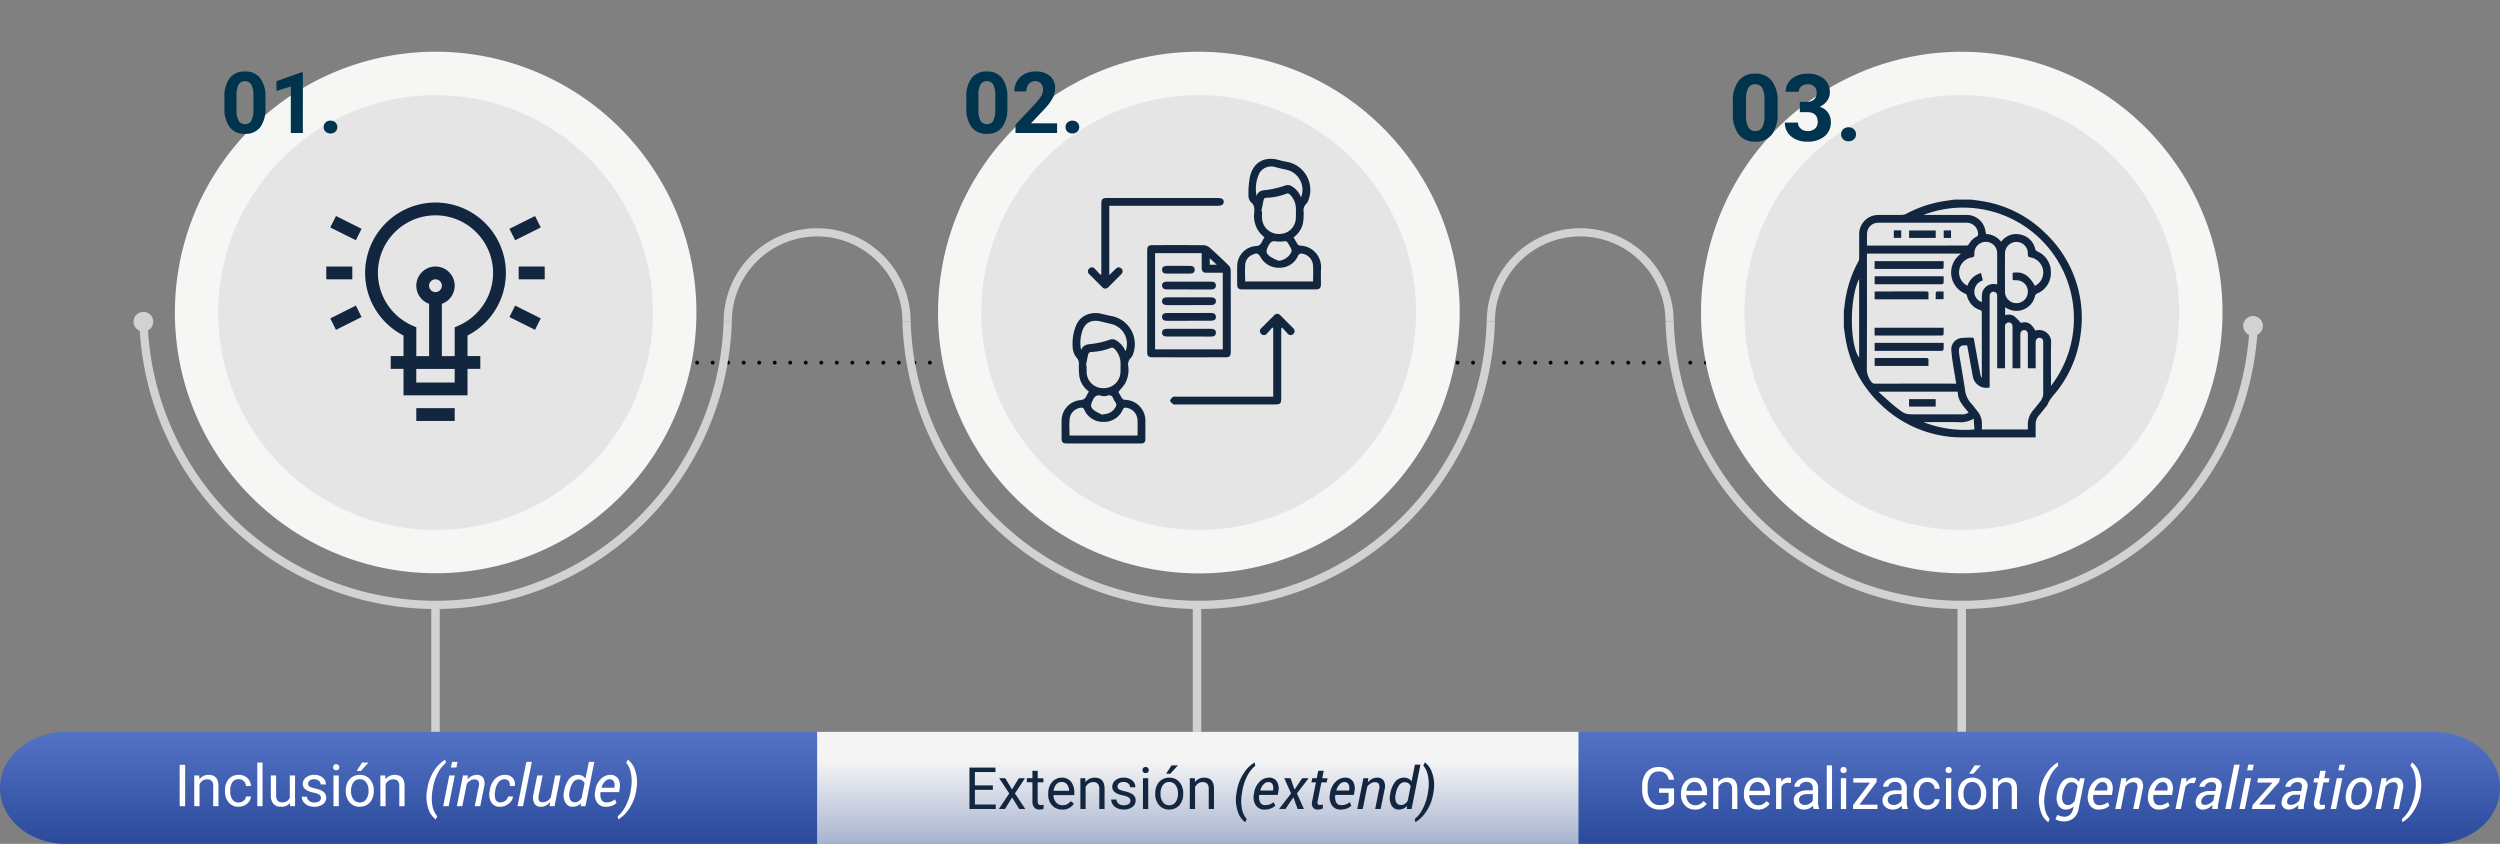 <svg xmlns="http://www.w3.org/2000/svg" xmlns:xlink="http://www.w3.org/1999/xlink" width="644.395" height="217.521" viewBox="0 0 644.395 217.521">
  <rect x="0" y="0" width="644.395" height="217.521" fill="#808080" stroke="none"/>
  <defs>
    <clipPath id="clip-path">
      <rect id="Rectángulo_52809" data-name="Rectángulo 52809" width="61.284" height="61.299" fill="#12263f"/>
    </clipPath>
    <linearGradient id="linear-gradient" x1="0.5" x2="0.5" y2="1" gradientUnits="objectBoundingBox">
      <stop offset="0" stop-color="#5573c6"/>
      <stop offset="1" stop-color="#2c4a9b"/>
    </linearGradient>
    <linearGradient id="linear-gradient-2" x1="0.5" x2="0.5" y2="1" gradientUnits="objectBoundingBox">
      <stop offset="0" stop-color="#f5f5f5"/>
      <stop offset="0.25" stop-color="#f5f5f5"/>
      <stop offset="1" stop-color="#a7b3cf"/>
    </linearGradient>
  </defs>
  <g id="Grupo_183705" data-name="Grupo 183705" transform="translate(100.72 5377.757)">
    <path id="Trazado_238570" data-name="Trazado 238570" d="M0,0H394.853" transform="translate(70.97 -5284.282)" fill="none" stroke="#000" stroke-linecap="round" stroke-width="1" stroke-dasharray="0 4"/>
    <path id="Trazado_238571" data-name="Trazado 238571" d="M0,0H33.649V2.183H0Z" transform="translate(206.728 -5189.111) rotate(-90)" fill="#d2d2d2"/>
    <path id="Trazado_195627" data-name="Trazado 195627" d="M187.352-249.311a74.28,74.28,0,0,1-74.234,71.923,74.279,74.279,0,0,1-74.233-71.923H36.76a76.4,76.4,0,0,0,76.358,74.048,76.405,76.405,0,0,0,76.359-74.048Z" transform="translate(-101.562 -5045.519)" fill="#d2d2d2"/>
    <path id="Trazado_195628" data-name="Trazado 195628" d="M323.589-249.311a74.279,74.279,0,0,1-74.233,71.923,74.279,74.279,0,0,1-74.233-71.923H173a76.4,76.4,0,0,0,76.358,74.048,76.4,76.4,0,0,0,76.358-74.048Z" transform="translate(-41.108 -5045.519)" fill="#d2d2d2"/>
    <path id="Trazado_195629" data-name="Trazado 195629" d="M459.827-249.311a74.279,74.279,0,0,1-74.233,71.923,74.28,74.28,0,0,1-74.234-71.923h-2.125a76.4,76.4,0,0,0,76.359,74.048,76.4,76.4,0,0,0,76.358-74.048Z" transform="translate(19.346 -5045.519)" fill="#d2d2d2"/>
    <path id="Trazado_195632" data-name="Trazado 195632" d="M143.19-241.9a21.986,21.986,0,0,1,21.987-21.987A21.987,21.987,0,0,1,187.165-241.9h2.117a24.1,24.1,0,0,0-24.1-24.1,24.1,24.1,0,0,0-24.1,24.1Z" transform="translate(-55.275 -5052.927)" fill="#d2d2d2"/>
    <path id="Trazado_195633" data-name="Trazado 195633" d="M279.427-241.9a21.987,21.987,0,0,1,21.988-21.987A21.986,21.986,0,0,1,323.4-241.9h2.118a24.1,24.1,0,0,0-24.1-24.1,24.1,24.1,0,0,0-24.1,24.1Z" transform="translate(5.18 -5052.927)" fill="#d2d2d2"/>
    <path id="Trazado_238572" data-name="Trazado 238572" d="M2.536,0A2.536,2.536,0,1,1,0,2.536,2.536,2.536,0,0,1,2.536,0Z" transform="translate(477.483 -5296.302)" fill="#d2d2d2"/>
    <path id="Trazado_238573" data-name="Trazado 238573" d="M0,0H33.649V2.183H0Z" transform="translate(10.443 -5189.111) rotate(-90)" fill="#d2d2d2"/>
    <path id="Trazado_238574" data-name="Trazado 238574" d="M0,0H33.649V2.183H0Z" transform="translate(403.848 -5189.111) rotate(-90)" fill="#d2d2d2"/>
    <path id="Trazado_238575" data-name="Trazado 238575" d="M2.536,0A2.536,2.536,0,1,1,0,2.536,2.536,2.536,0,0,1,2.536,0Z" transform="translate(-66.293 -5297.365)" fill="#d2d2d2"/>
    <path id="Trazado_238576" data-name="Trazado 238576" d="M67.2,0A67.2,67.2,0,1,1,0,67.2,67.2,67.2,0,0,1,67.2,0Z" transform="matrix(0.162, -0.987, 0.987, 0.162, -65.638, -5241.772)" fill="#f6f6f4"/>
    <path id="Trazado_238577" data-name="Trazado 238577" d="M56.028,0A56.028,56.028,0,1,1,0,56.028,56.028,56.028,0,0,1,56.028,0Z" transform="translate(-67.679 -5297.2) rotate(-45)" fill="#e5e5e5"/>
    <g id="Grupo_155275" data-name="Grupo 155275" transform="translate(-16.616 -5325.553)">
      <g id="Grupo_155274" data-name="Grupo 155274">
        <path id="Trazado_195645" data-name="Trazado 195645" d="M110.906-265.236l-6.6,3.3-1.476-2.951,6.6-3.3Z" transform="translate(-55.627 271.659)" fill="#12263f"/>
        <path id="Trazado_195646" data-name="Trazado 195646" d="M109.431-245.941l-6.6-3.3,1.476-2.951,6.6,3.3Z" transform="translate(-55.627 278.757)" fill="#12263f"/>
        <path id="Trazado_195647" data-name="Trazado 195647" d="M104.486-259.167h6.708v3.3h-6.708Z" transform="translate(-54.894 275.662)" fill="#12263f"/>
        <path id="Trazado_195648" data-name="Trazado 195648" d="M72.32-268.186l6.6,3.3-1.475,2.95-6.6-3.3Z" transform="translate(-69.822 271.66)" fill="#12263f"/>
        <path id="Trazado_195649" data-name="Trazado 195649" d="M72.319-245.942l-1.476-2.951,6.6-3.3,1.475,2.951Z" transform="translate(-69.822 278.757)" fill="#12263f"/>
        <path id="Trazado_195650" data-name="Trazado 195650" d="M70.136-259.167h6.708v3.3H70.136Z" transform="translate(-70.136 275.662)" fill="#12263f"/>
        <path id="Trazado_195651" data-name="Trazado 195651" d="M86.206-233.881h9.9v3.3h-9.9Z" transform="translate(-63.005 286.882)" fill="#12263f"/>
        <path id="Trazado_195652" data-name="Trazado 195652" d="M113.354-252.449A18.165,18.165,0,0,0,95.21-270.592a18.164,18.164,0,0,0-18.143,18.143,18.149,18.149,0,0,0,9.9,16.138v5.3h-3.3v3.3h3.3v6.817h16.493v-6.817h3.3v-3.3h-3.3v-5.3A18.152,18.152,0,0,0,113.354-252.449Zm-13.2,28.26h-9.9v-3.518h9.9Zm-6.6-24.961a1.651,1.651,0,0,1,1.65-1.649,1.65,1.65,0,0,1,1.649,1.649,1.651,1.651,0,0,1-1.649,1.65A1.653,1.653,0,0,1,93.56-249.15Zm3.3,18.143v-13.479a4.957,4.957,0,0,0,3.3-4.665A4.953,4.953,0,0,0,95.21-254.1a4.954,4.954,0,0,0-4.949,4.948,4.959,4.959,0,0,0,3.3,4.665v13.479h-3.3v-7.424l-.986-.433a14.857,14.857,0,0,1-8.909-13.586A14.861,14.861,0,0,1,95.21-267.293a14.862,14.862,0,0,1,14.845,14.845,14.86,14.86,0,0,1-8.909,13.586l-.988.433v7.424Z" transform="translate(-67.06 270.592)" fill="#12263f"/>
      </g>
    </g>
    <path id="Trazado_238578" data-name="Trazado 238578" d="M11.591-6.467A7.923,7.923,0,0,1,10.248-1.5,4.687,4.687,0,0,1,6.316.215a4.72,4.72,0,0,1-3.91-1.687A7.691,7.691,0,0,1,1.021-6.306V-9.185a7.819,7.819,0,0,1,1.359-4.974,4.722,4.722,0,0,1,3.916-1.7,4.726,4.726,0,0,1,3.91,1.681,7.668,7.668,0,0,1,1.386,4.829Zm-3.1-3.165a5.727,5.727,0,0,0-.532-2.833,1.8,1.8,0,0,0-1.66-.887,1.765,1.765,0,0,0-1.617.844,5.36,5.36,0,0,0-.553,2.64v3.806a6.012,6.012,0,0,0,.521,2.844,1.773,1.773,0,0,0,1.67.93A1.743,1.743,0,0,0,7.96-3.181a5.868,5.868,0,0,0,.526-2.731ZM21.227,0h-3.1V-11.983l-3.706,1.144v-2.5l6.478-2.32h.333ZM26.6-1.525a1.563,1.563,0,0,1,.5-1.2,1.772,1.772,0,0,1,1.251-.462,1.787,1.787,0,0,1,1.262.462,1.563,1.563,0,0,1,.5,1.2,1.542,1.542,0,0,1-.494,1.187,1.794,1.794,0,0,1-1.268.457,1.78,1.78,0,0,1-1.257-.457A1.542,1.542,0,0,1,26.6-1.525Z" transform="translate(-43.888 -5343.474)" fill="#00334e"/>
    <g id="Grupo_155277" data-name="Grupo 155277" transform="translate(131.022 -5374.426)">
      <circle id="Elipse_5986" data-name="Elipse 5986" cx="67.198" cy="67.198" r="67.198" transform="matrix(0.163, -0.987, 0.987, 0.163, 0, 132.609)" fill="#f6f6f4"/>
      <circle id="Elipse_5987" data-name="Elipse 5987" cx="56.028" cy="56.028" r="56.028" transform="translate(9.659 118.614) rotate(-76.489)" fill="#e5e5e5"/>
    </g>
    <path id="Trazado_238579" data-name="Trazado 238579" d="M11.591-6.467A7.923,7.923,0,0,1,10.248-1.5,4.687,4.687,0,0,1,6.316.215a4.72,4.72,0,0,1-3.91-1.687A7.691,7.691,0,0,1,1.021-6.306V-9.185a7.819,7.819,0,0,1,1.359-4.974,4.722,4.722,0,0,1,3.916-1.7,4.726,4.726,0,0,1,3.91,1.681,7.668,7.668,0,0,1,1.386,4.829Zm-3.1-3.165a5.727,5.727,0,0,0-.532-2.833,1.8,1.8,0,0,0-1.66-.887,1.765,1.765,0,0,0-1.617.844,5.36,5.36,0,0,0-.553,2.64v3.806a6.012,6.012,0,0,0,.521,2.844,1.773,1.773,0,0,0,1.67.93A1.743,1.743,0,0,0,7.96-3.181a5.868,5.868,0,0,0,.526-2.731ZM24.406,0H13.686V-2.127l5.06-5.393a12.482,12.482,0,0,0,1.542-1.987,3.193,3.193,0,0,0,.5-1.611,2.389,2.389,0,0,0-.526-1.638,1.9,1.9,0,0,0-1.5-.6,2.049,2.049,0,0,0-1.66.725,2.872,2.872,0,0,0-.607,1.907H13.374a5.128,5.128,0,0,1,.682-2.61,4.808,4.808,0,0,1,1.928-1.853,5.861,5.861,0,0,1,2.825-.671,5.549,5.549,0,0,1,3.754,1.16A4.1,4.1,0,0,1,23.9-11.419a5.259,5.259,0,0,1-.6,2.363,13.133,13.133,0,0,1-2.062,2.8L17.682-2.5h6.725ZM26.6-1.525a1.563,1.563,0,0,1,.5-1.2,1.772,1.772,0,0,1,1.251-.462,1.787,1.787,0,0,1,1.262.462,1.563,1.563,0,0,1,.5,1.2,1.542,1.542,0,0,1-.494,1.187,1.794,1.794,0,0,1-1.268.457,1.78,1.78,0,0,1-1.257-.457A1.542,1.542,0,0,1,26.6-1.525Z" transform="translate(147.342 -5343.474)" fill="#00334e"/>
    <g id="_5IECN8" data-name="5IECN8" transform="translate(172.902 -5336.816)">
      <g id="Grupo_155309" data-name="Grupo 155309" transform="translate(0 0)">
        <path id="Trazado_195678" data-name="Trazado 195678" d="M-487.143,534.434a6.094,6.094,0,0,1-2.452-3.819,20.921,20.921,0,0,1-.132-3.33,2.238,2.238,0,0,0-.647-1.652,4.562,4.562,0,0,1-.936-2.409,12.288,12.288,0,0,1,.822-5.732c.977-2.573,3.733-3.81,6.709-3.077.861.212,1.724.423,2.594.592a7.335,7.335,0,0,1,5.526,9.436,2.8,2.8,0,0,1-.626,1.252,2.525,2.525,0,0,0-.707,2.34,7.216,7.216,0,0,1-.842,4.352c-.478.738-1.094,1.388-1.709,2.155.289.5.6,1.12.986,1.686a.985.985,0,0,0,.666.338,5.376,5.376,0,0,1,5.3,5.7c0,1.448.01,2.9,0,4.344-.009.907-.3,1.2-1.211,1.2q-9.566.013-19.131,0c-.928,0-1.243-.337-1.25-1.272q-.017-2.214,0-4.428a5.317,5.317,0,0,1,4.811-5.465,1.744,1.744,0,0,0,1.619-1.114C-487.607,535.181-487.383,534.857-487.143,534.434ZM-474.6,545.77c0-1.336.027-2.611-.007-3.884a3.369,3.369,0,0,0-2.9-3.277.727.727,0,0,0-.9.482,5.254,5.254,0,0,1-4.989,3.165,5.245,5.245,0,0,1-4.972-3.19.719.719,0,0,0-.912-.451,3.287,3.287,0,0,0-2.83,2.8c-.139,1.425-.03,2.875-.03,4.36Zm-13.312-18.042.178.035c0,.528-.014,1.057,0,1.585a4.217,4.217,0,0,0,4.431,4.21,4.273,4.273,0,0,0,4.3-4.281c.013-.807.026-1.614,0-2.42a5.341,5.341,0,0,0-1.637-3.521.891.891,0,0,0-.785-.177,15.582,15.582,0,0,1-5.195,1.076.863.863,0,0,0-.662.449C-487.536,525.688-487.708,526.712-487.91,527.728Zm10.2-3.685a5.236,5.236,0,0,0-3.691-7.03q-1.369-.324-2.738-.65c-2.478-.592-4.219.435-4.832,2.906a9.124,9.124,0,0,0-.177,4.476c.5-1.339,1.514-1.479,2.749-1.59a21.368,21.368,0,0,0,4.5-1.047,1.978,1.978,0,0,1,1.645.05A5.814,5.814,0,0,1-477.713,524.044Zm-5.831,16.424.108-.224a3.772,3.772,0,0,0,.5,0,3.519,3.519,0,0,0,2.69-1.875c.506-.883-.351-1.349-.573-2.009-.009-.026-.031-.047-.041-.072a1.107,1.107,0,0,0-1.591-.776,2.6,2.6,0,0,1-1.483.024c-1.231-.4-1.764.2-2.253,1.208-.568,1.172-.6,1.769.427,2.57A13.366,13.366,0,0,0-483.544,540.467Z" transform="translate(494.198 -474.451)" fill="#12263f"/>
        <path id="Trazado_195679" data-name="Trazado 195679" d="M-216.459,296.64a6.827,6.827,0,0,1-2.637-6.284c.05-.992.172-1.97-.831-2.754a2.528,2.528,0,0,1-.648-1.819,22.549,22.549,0,0,1,.373-4.712c.852-3.781,3.784-5.392,7.52-4.327.664.189,1.342.335,2.022.457a7.338,7.338,0,0,1,5.59,9.712,2.6,2.6,0,0,1-.591,1.087,2.367,2.367,0,0,0-.692,2.1,15.893,15.893,0,0,1-.151,2.825,6.1,6.1,0,0,1-2.437,3.73c.361.628.675,1.246,1.064,1.812a.968.968,0,0,0,.683.334,5.512,5.512,0,0,1,5.321,5.961c-.075,1.333-.005,2.673-.017,4.009-.009.938-.376,1.307-1.327,1.308q-9.482.009-18.964,0c-.974,0-1.295-.334-1.3-1.31-.01-1.559-.028-3.119.005-4.678a5.2,5.2,0,0,1,4.865-5.2,1.529,1.529,0,0,0,1.445-.979C-216.966,297.486-216.712,297.089-216.459,296.64Zm12.538,11.387c0-1.477.086-2.9-.025-4.3a3.271,3.271,0,0,0-2.522-2.8,1.006,1.006,0,0,0-1.378.6,5.122,5.122,0,0,1-4.773,2.965,5.3,5.3,0,0,1-4.844-2.741c-.606-1-.944-1.128-2.031-.627a2.955,2.955,0,0,0-1.9,2.376c-.134,1.483-.033,2.987-.033,4.531Zm-13.34-18.082.182.036c0,.584-.025,1.169,0,1.751a4.272,4.272,0,0,0,4.441,4.05,4.187,4.187,0,0,0,4.278-4.1c.03-.889.039-1.78.006-2.668a5.085,5.085,0,0,0-1.609-3.447.889.889,0,0,0-.776-.187,14.653,14.653,0,0,1-5.107,1.065c-.464.017-.737.171-.83.621Q-216.971,288.507-217.262,289.945Zm10.241-3.6a5.313,5.313,0,0,0-3.91-7.153c-.868-.163-1.727-.381-2.584-.6a3.566,3.566,0,0,0-4.189,1.425,9.215,9.215,0,0,0-.772,5.982c.461-1.516,1.634-1.435,2.822-1.589a26,26,0,0,0,4.42-1.067,2,2,0,0,1,1.659.044A5.72,5.72,0,0,1-207.022,286.344Zm-5.784,16.347a3.98,3.98,0,0,0,3.236-2.153,1.151,1.151,0,0,0,.038-.843,13.244,13.244,0,0,0-1.034-1.8.8.8,0,0,0-.6-.243,9.007,9.007,0,0,1-2.146.077c-1.2-.3-1.7.252-2.172,1.214-.625,1.272-.641,1.815.5,2.676A12.529,12.529,0,0,0-212.805,302.691Z" transform="translate(268.754 -276.422)" fill="#12263f"/>
        <path id="Trazado_195680" data-name="Trazado 195680" d="M-362.154,423.777q0-6.393,0-12.786c0-1.32.257-1.585,1.541-1.586,4.345,0,8.691-.023,13.036.025a2.565,2.565,0,0,1,1.532.624c1.666,1.478,3.282,3.014,4.869,4.577a1.914,1.914,0,0,1,.545,1.216c.033,7.048.026,14.1.022,21.143,0,.977-.333,1.327-1.291,1.328q-9.485.012-18.97,0c-.959,0-1.281-.352-1.282-1.338Q-362.16,430.379-362.154,423.777Zm2.034,12.494h17.447V416.53c-1.389,0-2.72.005-4.051,0-1.083-.006-1.373-.3-1.38-1.394-.009-1.216,0-2.432,0-3.665H-360.12Zm14.089-23.483v1.669h1.8Z" transform="translate(384.232 -387.166)" fill="#12263f"/>
        <path id="Trazado_195681" data-name="Trazado 195681" d="M-448.02,338.769v17.878c.612-.605,1.1-1.076,1.574-1.559s1.016-.634,1.537-.136.369,1.063-.1,1.537q-1.614,1.635-3.251,3.248a1.024,1.024,0,0,1-1.61-.022c-1.085-1.081-2.164-2.168-3.249-3.249a.974.974,0,0,1-.121-1.478.969.969,0,0,1,1.536.07c.48.486.934,1,1.4,1.5l.228-.124v-.875q0-8.565,0-17.131c0-1.433.227-1.664,1.627-1.664H-420.2c1.193,0,1.687.3,1.668,1.014s-.515,1-1.714,1H-448.02Z" transform="translate(460.326 -326.672)" fill="#12263f"/>
        <path id="Trazado_195682" data-name="Trazado 195682" d="M-300.411,518.89c-.459.518-.907,1.046-1.381,1.55a.962.962,0,0,1-1.533.074.963.963,0,0,1,.112-1.476c1.076-1.091,2.161-2.172,3.246-3.254a1.023,1.023,0,0,1,1.61-.024c1.111,1.095,2.207,2.205,3.306,3.312a.953.953,0,0,1,.056,1.475.952.952,0,0,1-1.476-.081c-.481-.493-.926-1.021-1.387-1.534l-.229.118c-.013.288-.036.576-.036.863q0,8.568,0,17.136c0,1.47-.219,1.686-1.691,1.686h-25.328c-.251,0-.567.089-.738-.029-.35-.243-.816-.57-.868-.917-.044-.291.38-.729.7-.97.2-.154.589-.088.892-.089q11.954-.006,23.907,0h1.06V519.088Z" transform="translate(354.748 -475.428)" fill="#12263f"/>
        <path id="Trazado_195683" data-name="Trazado 195683" d="M-332.317,491.915c-1.867,0-3.733,0-5.6,0-.915,0-1.347-.333-1.349-1s.439-1,1.343-1.005q5.6-.005,11.2,0c.908,0,1.346.335,1.347,1s-.441,1-1.342,1C-328.584,491.918-330.451,491.914-332.317,491.915Z" transform="translate(365.17 -454.214)" fill="#12263f"/>
        <path id="Trazado_195684" data-name="Trazado 195684" d="M-332.375,467.754q-2.841,0-5.683,0c-.616,0-1.108-.2-1.212-.887s.361-1.11,1.208-1.113c2.7-.009,5.4,0,8.107,0,1.142,0,2.284.006,3.426,0,.651,0,1.1.263,1.13.948.03.742-.464,1.047-1.126,1.054-1.95.02-3.9.007-5.85.007Z" transform="translate(365.184 -434.093)" fill="#12263f"/>
        <path id="Trazado_195685" data-name="Trazado 195685" d="M-332.352,516.068c-1.867,0-3.734-.009-5.6,0-.695.005-1.232-.167-1.278-.97-.038-.667.424-1.035,1.313-1.037q5.642-.013,11.284-.007c.677,0,1.235.191,1.28.992.039.682-.395,1.009-1.315,1.011-1.895.005-3.789,0-5.684,0Z" transform="translate(365.141 -474.327)" fill="#12263f"/>
        <path id="Trazado_195686" data-name="Trazado 195686" d="M-332.293,540.452c-1.866,0-3.732.006-5.6,0-.928,0-1.343-.32-1.347-.992s.41-1,1.342-1q5.64-.013,11.279-.005c.844,0,1.283.353,1.263,1-.026.811-.574,1-1.258,1Z" transform="translate(365.146 -494.642)" fill="#12263f"/>
        <path id="Trazado_195687" data-name="Trazado 195687" d="M-335.033,441.377c1,0,2,0,3,0,.67,0,1.147.244,1.194.977.042.645-.4,1.017-1.229,1.022-2,.011-4,0-6,0-.653,0-1.161-.211-1.191-.971-.026-.658.391-1.01,1.227-1.022,1-.015,2,0,3,0Z" transform="translate(365.164 -413.792)" fill="#12263f"/>
      </g>
    </g>
    <g id="Grupo_155281" data-name="Grupo 155281" transform="translate(324.383 -5377.757)">
      <circle id="Elipse_5988" data-name="Elipse 5988" cx="67.198" cy="67.198" r="67.198" transform="translate(0 130.972) rotate(-77.04)" fill="#f6f6f4"/>
      <circle id="Elipse_5989" data-name="Elipse 5989" cx="56.028" cy="56.028" r="56.028" transform="translate(12.99 121.945) rotate(-76.489)" fill="#e5e5e5"/>
    </g>
    <path id="Trazado_238580" data-name="Trazado 238580" d="M12.645-7.055A8.644,8.644,0,0,1,11.18-1.641,5.113,5.113,0,0,1,6.891.234a5.149,5.149,0,0,1-4.266-1.84A8.391,8.391,0,0,1,1.113-6.879V-10.02A8.53,8.53,0,0,1,2.6-15.445,5.151,5.151,0,0,1,6.867-17.3a5.156,5.156,0,0,1,4.266,1.834A8.365,8.365,0,0,1,12.645-10.2ZM9.258-10.508a6.248,6.248,0,0,0-.58-3.091,1.96,1.96,0,0,0-1.811-.968,1.926,1.926,0,0,0-1.764.921,5.847,5.847,0,0,0-.6,2.88v4.152a6.559,6.559,0,0,0,.568,3.1A1.934,1.934,0,0,0,6.891-2.5,1.9,1.9,0,0,0,8.684-3.47a6.4,6.4,0,0,0,.574-2.979Zm9.117.476h1.8a2.543,2.543,0,0,0,1.91-.645,2.362,2.362,0,0,0,.621-1.711,2.088,2.088,0,0,0-.615-1.605,2.384,2.384,0,0,0-1.693-.574,2.5,2.5,0,0,0-1.629.533,1.7,1.7,0,0,0-.656,1.389H14.73a4.165,4.165,0,0,1,.721-2.4A4.8,4.8,0,0,1,17.467-16.7a6.727,6.727,0,0,1,2.854-.6A6.38,6.38,0,0,1,24.563-16,4.418,4.418,0,0,1,26.1-12.434a3.59,3.59,0,0,1-.715,2.156,4.644,4.644,0,0,1-1.875,1.512,4.24,4.24,0,0,1,2.15,1.547,4.2,4.2,0,0,1,.709,2.438,4.491,4.491,0,0,1-1.658,3.645A6.667,6.667,0,0,1,20.32.234a6.322,6.322,0,0,1-4.178-1.348A4.4,4.4,0,0,1,14.52-4.676h3.387a1.962,1.962,0,0,0,.721,1.57A2.656,2.656,0,0,0,20.4-2.5a2.668,2.668,0,0,0,1.893-.639,2.2,2.2,0,0,0,.686-1.693q0-2.555-2.812-2.555H18.375ZM29.016-1.664a1.7,1.7,0,0,1,.545-1.312,1.934,1.934,0,0,1,1.365-.5,1.949,1.949,0,0,1,1.377.5,1.7,1.7,0,0,1,.545,1.313,1.682,1.682,0,0,1-.539,1.295,1.958,1.958,0,0,1-1.383.5,1.941,1.941,0,0,1-1.371-.5A1.682,1.682,0,0,1,29.016-1.664Z" transform="translate(344.829 -5341.474)" fill="#00334e"/>
    <g id="Grupo_173663" data-name="Grupo 173663" transform="translate(374.544 -5326.306)">
      <g id="Grupo_173662" data-name="Grupo 173662" clip-path="url(#clip-path)">
        <path id="Trazado_214755" data-name="Trazado 214755" d="M28.495,0H32.8c.964.132,1.932.233,2.89.4A29.827,29.827,0,0,1,51.865,8.572a30.013,30.013,0,0,1,9.141,26.3,29.416,29.416,0,0,1-5.75,14.054c-.942,1.272-2.137,2.364-2.735,3.884a2.936,2.936,0,0,1-.5.67c-.572.718-1.132,1.445-1.724,2.145a3.512,3.512,0,0,0-.866,2.472c.031,1.049.007,2.1.007,3.2H48.9c-6.344,0-12.688.012-19.032-.014a24.772,24.772,0,0,1-3.455-.266A30.185,30.185,0,0,1,9.069,52.388,30.037,30.037,0,0,1,.479,36.047C.286,34.972.158,33.886,0,32.8v-4.31A2.085,2.085,0,0,0,.109,28.1,30.5,30.5,0,0,1,3.733,15.956a1.882,1.882,0,0,0,.211-.842c.018-2.053,0-4.107.011-6.16a4.917,4.917,0,0,1,5-5c1.993-.009,3.987.014,5.981-.015a2.7,2.7,0,0,0,1.178-.293,30.672,30.672,0,0,1,9.975-3.3L28.495,0m6.942,45.91c.088-.116.127-.143.127-.17q.007-8.408-.007-16.816a.6.6,0,0,0-.35-.426,5.045,5.045,0,0,1-3.473-3.779.769.769,0,0,0-.377-.442,5.9,5.9,0,0,1-1.4-10.148,1.936,1.936,0,0,0,.187-.219H5.958v.813c0,9.515.027,19.03-.029,28.545a5.423,5.423,0,0,0,1.16,3.689,1.061,1.061,0,0,0,.922.487q10.173-.021,20.347-.01h.613c-.263-1.585-.532-3.093-.758-4.608a40.422,40.422,0,0,1-.519-4.138,2.929,2.929,0,0,1,2.483-3,25.793,25.793,0,0,1,2.8-.12c.368-.019.5.091.571.478.53,3.018,1.089,6.031,1.647,9.044.048.258.148.507.242.823m12-2.433c0-.436,0-.793,0-1.149,0-2.533,0-5.067,0-7.6,0-.695-.389-1.106-.986-1.092s-.951.434-.952,1.138q-.007,4.01,0,8.019v.678H43.479v-.679q0-3.351,0-6.7c0-1.157.01-2.314-.008-3.471a.938.938,0,0,0-.938-.962.979.979,0,0,0-.99.922c-.015.158-.005.319-.005.479q0,4.877,0,9.755v.653H39.526v-.749q0-8.737,0-17.475c0-.2.009-.4-.008-.6a.963.963,0,0,0-.944-.9.982.982,0,0,0-.979.872,5.116,5.116,0,0,0-.01.6q0,11.251,0,22.5V48.4a3.5,3.5,0,0,1-4.34-2.874C33,44.316,32.8,43.1,32.574,41.885c-.26-1.422-.519-2.845-.784-4.3-.329,0-.606-.006-.883,0a1.138,1.138,0,0,0-1.224,1.236,5.365,5.365,0,0,0,.036.955c.508,3.1,1.066,6.2,1.527,9.309a6.172,6.172,0,0,0,1.578,3.461c.556.6,1.024,1.274,1.544,1.905A5.148,5.148,0,0,1,35.6,57.922c-.008.434,0,.868,0,1.319H47.432c0-.331.012-.61,0-.887A5.61,5.61,0,0,1,48.86,54.23c.577-.66,1.081-1.383,1.653-2.048A3.61,3.61,0,0,0,51.4,49.66c-.031-2.673-.011-5.346-.011-8.019,0-1.656,0-3.311,0-4.967a.925.925,0,0,0-.73-1.02c-.681-.17-1.209.292-1.212,1.08-.008,2.035,0,4.069,0,6.1v.64Zm1.952-9.709a3.085,3.085,0,0,1,4.038,3.168c-.1,3.448-.029,6.9-.029,10.354v.725A28.566,28.566,0,0,0,20.513,3.953h.733c3.472,0,6.943-.007,10.415,0A4.875,4.875,0,0,1,36.4,7.618c.107.4.162.81.247,1.245a5.3,5.3,0,0,1,3.922,2.015,2.178,2.178,0,0,1,.169-.262,4.766,4.766,0,0,1,4.913-1.576,4.842,4.842,0,0,1,3.688,3.766,1.044,1.044,0,0,0,.53.541,5.777,5.777,0,0,1,3.5,5.468,5.683,5.683,0,0,1-3.525,5.376.877.877,0,0,0-.569.663,4.9,4.9,0,0,1-7.3,3.121c-.124-.071-.257-.129-.4-.2V29.79a2.715,2.715,0,0,1,2.345.255,16.217,16.217,0,0,1,1.688,1.717c1.7-.413,2.635.051,3.771,2.008M5.975,11.822c.134.016.21.032.287.032q12.713,0,25.426-.011a.743.743,0,0,0,.529-.328,4.6,4.6,0,0,1,1.908-1.927c.509-.244.517-.583.458-1.008a2.963,2.963,0,0,0-3.167-2.621q-11.128-.006-22.255,0c-.2,0-.4,0-.6.018A2.869,2.869,0,0,0,5.985,8.541c-.052,1.073-.011,2.151-.011,3.28M49.251,22.238a3.844,3.844,0,0,0,2.114-3.989,3.969,3.969,0,0,0-2.982-3.293c-.957-.231-.957-.231-.951-1.072a2.945,2.945,0,1,0-5.89-.054q-.02,4.965,0,9.931a2.944,2.944,0,0,0,5.881.19A2.9,2.9,0,0,0,44.688,20.8c-.391-.027-.783-.038-1.174-.056V18.857c2.543-.394,4.184.581,5.737,3.382M29.374,49.5H9.167l-.116.187c1.5,1.309,2.941,2.686,4.5,3.911,2.287,1.794,2.324,1.747,5.209,1.747H30.373a2.567,2.567,0,0,0,1.765-.472c-1.286-1.625-2.827-3.089-2.764-5.373m10.1-27.629a.975.975,0,0,0,.047-.2c0-2.693.026-5.387-.013-8.079a2.9,2.9,0,0,0-2.781-2.7,2.941,2.941,0,0,0-3.081,3.129c.008.479,0,.778-.627.88A3.874,3.874,0,0,0,31.86,22.21a5.012,5.012,0,0,1,3.5-3.276l.47,1.9a3.055,3.055,0,0,0-2.189,3.155,2.752,2.752,0,0,0,1.924,2.42c.061-1.2-.209-2.462.644-3.507a3.024,3.024,0,0,1,3.267-1.031m-35.534-1.4c-2.508,4.927-2.477,16.8,0,20.251ZM33.475,56.454a6.522,6.522,0,0,1-4.1.9c-2.751-.018-5.5-.006-8.253,0-.179,0-.359.02-.538.03a29.316,29.316,0,0,0,13.074,1.861l-.187-2.785" fill="#12263f"/>
        <path id="Trazado_214756" data-name="Trazado 214756" d="M66.056,134.219V132.21h17.8c0,.569.014,1.14-.013,1.71,0,.1-.168.233-.286.282a1.142,1.142,0,0,1-.414.016H66.056Z" transform="translate(-58.132 -116.35)" fill="#12263f"/>
        <path id="Trazado_214757" data-name="Trazado 214757" d="M83.995,164.764c0,.593.021,1.148-.016,1.7-.009.125-.207.263-.347.344-.09.052-.234.012-.353.012H66.207v-2.056Z" transform="translate(-58.265 -144.999)" fill="#12263f"/>
        <path id="Trazado_214758" data-name="Trazado 214758" d="M80.093,199.275H66.216v-2c.214-.012.407-.032.6-.032,4.207,0,8.414.008,12.621-.013.533,0,.715.149.664.674-.041.431-.008.87-.008,1.37" transform="translate(-58.273 -173.571)" fill="#12263f"/>
        <path id="Trazado_214759" data-name="Trazado 214759" d="M66.056,277.272v-2.009h17.8c0,.569.014,1.14-.013,1.71,0,.1-.168.233-.286.282a1.142,1.142,0,0,1-.414.016H66.056Z" transform="translate(-58.132 -242.243)" fill="#12263f"/>
        <path id="Trazado_214760" data-name="Trazado 214760" d="M83.995,307.817c0,.593.021,1.148-.016,1.7-.009.125-.207.263-.347.344-.09.052-.234.012-.353.012H66.207v-2.056Z" transform="translate(-58.265 -270.892)" fill="#12263f"/>
        <path id="Trazado_214761" data-name="Trazado 214761" d="M80.093,342.328H66.216v-2c.214-.012.407-.032.6-.032,4.207,0,8.414.008,12.621-.013.533,0,.715.149.664.674-.041.432-.008.87-.008,1.37" transform="translate(-58.273 -299.464)" fill="#12263f"/>
        <path id="Trazado_214762" data-name="Trazado 214762" d="M199.4,197.332v2h-2.033c0-.575-.014-1.162.015-1.746,0-.091.2-.241.31-.246.55-.026,1.1-.012,1.708-.012" transform="translate(-173.692 -173.657)" fill="#12263f"/>
        <rect id="Rectángulo_52805" data-name="Rectángulo 52805" width="6.866" height="1.912" transform="translate(16.818 7.957)" fill="#12263f"/>
        <rect id="Rectángulo_52806" data-name="Rectángulo 52806" width="1.913" height="1.933" transform="translate(12.881 7.93)" fill="#12263f"/>
        <rect id="Rectángulo_52807" data-name="Rectángulo 52807" width="1.887" height="1.938" transform="translate(25.745 7.942)" fill="#12263f"/>
        <rect id="Rectángulo_52808" data-name="Rectángulo 52808" width="6.863" height="1.916" transform="translate(16.811 51.431)" fill="#12263f"/>
      </g>
    </g>
    <path id="Trazado_195676" data-name="Trazado 195676" d="M244.429-176.086v28.875H50.792c-9.379,0-16.99-6.468-16.99-14.437a13.405,13.405,0,0,1,4.978-10.207,18.553,18.553,0,0,1,12.012-4.23Z" transform="translate(-134.522 -5013.025)" fill="url(#linear-gradient)"/>
    <path id="Trazado_238581" data-name="Trazado 238581" d="M2.747,0H1.34V-10.664H2.747Zm3.64-7.925.044,1A2.888,2.888,0,0,1,8.8-8.071q2.512,0,2.534,2.834V0H9.983V-5.244a1.824,1.824,0,0,0-.392-1.267,1.57,1.57,0,0,0-1.2-.41,1.956,1.956,0,0,0-1.157.352,2.387,2.387,0,0,0-.776.923V0H5.1V-7.925ZM16.56-.959A1.952,1.952,0,0,0,17.827-1.4a1.546,1.546,0,0,0,.6-1.1h1.282a2.457,2.457,0,0,1-.469,1.3,3.087,3.087,0,0,1-1.154.981A3.329,3.329,0,0,1,16.56.146a3.265,3.265,0,0,1-2.574-1.08,4.3,4.3,0,0,1-.956-2.955v-.227a4.771,4.771,0,0,1,.425-2.058,3.236,3.236,0,0,1,1.219-1.4,3.464,3.464,0,0,1,1.879-.5,3.178,3.178,0,0,1,2.216.8A2.853,2.853,0,0,1,19.709-5.2H18.428a1.867,1.867,0,0,0-.582-1.263,1.811,1.811,0,0,0-1.293-.494,1.9,1.9,0,0,0-1.6.743,3.491,3.491,0,0,0-.568,2.15v.256A3.422,3.422,0,0,0,14.949-1.7,1.906,1.906,0,0,0,16.56-.959ZM22.705,0H21.35V-11.25h1.355Zm7.061-.784a2.878,2.878,0,0,1-2.322.93,2.464,2.464,0,0,1-1.93-.736,3.186,3.186,0,0,1-.67-2.179V-7.925H26.2v5.12Q26.2-1,27.664-1a2.028,2.028,0,0,0,2.065-1.157V-7.925h1.355V0H29.795ZM37.756-2.1a1,1,0,0,0-.414-.853A3.983,3.983,0,0,0,35.9-3.479a6.822,6.822,0,0,1-1.633-.527,2.324,2.324,0,0,1-.894-.732,1.752,1.752,0,0,1-.289-1.011A2.056,2.056,0,0,1,33.907-7.4a3.218,3.218,0,0,1,2.106-.674,3.311,3.311,0,0,1,2.186.7,2.21,2.21,0,0,1,.839,1.78H37.676a1.223,1.223,0,0,0-.472-.959,1.77,1.77,0,0,0-1.19-.4,1.852,1.852,0,0,0-1.157.322,1.014,1.014,0,0,0-.417.842.822.822,0,0,0,.388.74,4.776,4.776,0,0,0,1.4.476,7.308,7.308,0,0,1,1.644.542,2.4,2.4,0,0,1,.934.758,1.864,1.864,0,0,1,.3,1.08,2.028,2.028,0,0,1-.85,1.7,3.564,3.564,0,0,1-2.2.641A3.991,3.991,0,0,1,34.373-.19a2.74,2.74,0,0,1-1.146-.941,2.268,2.268,0,0,1-.414-1.307h1.355a1.4,1.4,0,0,0,.546,1.08,2.117,2.117,0,0,0,1.344.4,2.185,2.185,0,0,0,1.234-.311A.956.956,0,0,0,37.756-2.1ZM42.349,0H40.994V-7.925h1.355ZM40.884-10.027a.809.809,0,0,1,.2-.557.756.756,0,0,1,.6-.227.768.768,0,0,1,.6.227.8.8,0,0,1,.205.557.774.774,0,0,1-.205.549.782.782,0,0,1-.6.22.77.77,0,0,1-.6-.22A.782.782,0,0,1,40.884-10.027Zm3.274,5.991a4.681,4.681,0,0,1,.458-2.095A3.415,3.415,0,0,1,45.89-7.566a3.469,3.469,0,0,1,1.864-.505,3.342,3.342,0,0,1,2.618,1.121,4.311,4.311,0,0,1,1,2.981v.1A4.722,4.722,0,0,1,50.929-1.8,3.365,3.365,0,0,1,49.662-.366a3.509,3.509,0,0,1-1.893.513A3.334,3.334,0,0,1,45.157-.974a4.29,4.29,0,0,1-1-2.966Zm1.362.161a3.39,3.39,0,0,0,.612,2.117,1.957,1.957,0,0,0,1.637.8,1.945,1.945,0,0,0,1.641-.809,3.707,3.707,0,0,0,.608-2.267A3.384,3.384,0,0,0,49.4-6.149a1.968,1.968,0,0,0-1.644-.809,1.946,1.946,0,0,0-1.619.8A3.68,3.68,0,0,0,45.52-3.875Zm2.849-7.361H50.01L48.047-9.082l-1.091,0Zm5.984,3.311.044,1A2.888,2.888,0,0,1,56.77-8.071q2.512,0,2.534,2.834V0H57.949V-5.244a1.824,1.824,0,0,0-.392-1.267,1.57,1.57,0,0,0-1.2-.41A1.956,1.956,0,0,0,55.2-6.57a2.387,2.387,0,0,0-.776.923V0H53.071V-7.925Zm10.8,3.6A11.616,11.616,0,0,1,67.024-9.3a8.447,8.447,0,0,1,2.739-2.673l.044.007.132.842a7.98,7.98,0,0,0-2.01,2.52,12.894,12.894,0,0,0-1.366,4.263l-.015.1A11.1,11.1,0,0,0,66.522.059,5.671,5.671,0,0,0,67.742,2.6l-.388.791-.044-.007A5.321,5.321,0,0,1,65.442.663a9.508,9.508,0,0,1-.308-4.926ZM70.671,0H69.258L70.84-7.925h1.414Zm1.992-9.954H71.25l.293-1.472h1.414Zm2.842,3.12A3.459,3.459,0,0,1,76.6-7.753a2.8,2.8,0,0,1,1.315-.319,1.9,1.9,0,0,1,1.663.762A2.964,2.964,0,0,1,79.812-5l-1,5H77.4l1-4.973a2.163,2.163,0,0,0-.059-1.52A1.231,1.231,0,0,0,77.249-6.9a1.925,1.925,0,0,0-1.018.311,3.138,3.138,0,0,0-.886.831L74.194,0H72.781l1.582-7.925H75.63ZM84.1-.981a1.942,1.942,0,0,0,1.2-.445A1.681,1.681,0,0,0,85.986-2.5h1.267l.015.044A2.779,2.779,0,0,1,86.125-.619a3.5,3.5,0,0,1-2.2.773A2.467,2.467,0,0,1,81.665-.989a3.986,3.986,0,0,1-.439-2.82l.051-.308a5.237,5.237,0,0,1,1.3-2.853,3.477,3.477,0,0,1,2.662-1.1,2.474,2.474,0,0,1,1.974.824,2.291,2.291,0,0,1,.494,2.018l-.015.037H86.411a1.568,1.568,0,0,0-.249-1.252,1.3,1.3,0,0,0-1.1-.491,1.861,1.861,0,0,0-1.589.827A4.578,4.578,0,0,0,82.7-4.12l-.051.307a4.041,4.041,0,0,0,.1,2.045A1.285,1.285,0,0,0,84.1-.981ZM89.832,0H88.418L90.7-11.426h1.414Zm6.863,0,.125-1.084a3.288,3.288,0,0,1-1.066.923,2.758,2.758,0,0,1-1.307.315,1.862,1.862,0,0,1-1.681-.842,3.5,3.5,0,0,1-.2-2.563l.93-4.673h1.414L93.97-3.237a3.055,3.055,0,0,0-.029,1.783,1.014,1.014,0,0,0,.974.436A2.235,2.235,0,0,0,96.1-1.34a2.774,2.774,0,0,0,.9-.894L98.13-7.925h1.414L97.961,0Zm3.757-3.962a6.648,6.648,0,0,1,1.293-3.076,2.883,2.883,0,0,1,2.289-1.033,2.386,2.386,0,0,1,1.1.253,2.151,2.151,0,0,1,.809.714l.864-4.321h1.414L105.938,0h-1.216l.051-.762a3.026,3.026,0,0,1-.97.685,2.845,2.845,0,0,1-1.146.231,2.083,2.083,0,0,1-1.923-1.143,3.987,3.987,0,0,1-.311-2.82Zm1.392.154a3.3,3.3,0,0,0,.1,2.025,1.316,1.316,0,0,0,1.318.765,1.591,1.591,0,0,0,.934-.289,2.9,2.9,0,0,0,.758-.824l.747-3.743a1.679,1.679,0,0,0-.575-.747,1.587,1.587,0,0,0-.956-.278,1.732,1.732,0,0,0-1.454.795,5.407,5.407,0,0,0-.839,2.142ZM111.182.154a2.568,2.568,0,0,1-2.26-1.11,3.81,3.81,0,0,1-.487-2.853l.051-.322a4.956,4.956,0,0,1,1.388-2.849,3.377,3.377,0,0,1,2.4-1.091,2.3,2.3,0,0,1,2.087.976,3.618,3.618,0,0,1,.381,2.575l-.146.9h-4.775a3.166,3.166,0,0,0,.223,1.923,1.369,1.369,0,0,0,1.315.714,3.366,3.366,0,0,0,1.208-.215,3.4,3.4,0,0,0,.981-.564l.4.939a3.624,3.624,0,0,1-1.143.7A4.355,4.355,0,0,1,111.182.154Zm.916-7.09a1.647,1.647,0,0,0-1.19.615,3.571,3.571,0,0,0-.824,1.523l.022.044h3.259l.029-.19a2.217,2.217,0,0,0-.168-1.439A1.176,1.176,0,0,0,112.1-6.936Zm6.951,2.673A11.624,11.624,0,0,1,117.162.707a8.7,8.7,0,0,1-2.736,2.684l-.044-.007-.146-.784A7.948,7.948,0,0,0,116.243.062a13.337,13.337,0,0,0,1.392-4.31l.015-.1a10.938,10.938,0,0,0-.022-4.307,6.016,6.016,0,0,0-1.187-2.542l.4-.791.044.007a5.461,5.461,0,0,1,1.849,2.732,9.539,9.539,0,0,1,.326,4.915Z" transform="translate(-55.749 -5169.957)" fill="#fff"/>
    <path id="Trazado_238582" data-name="Trazado 238582" d="M0,0H196.681V28.875H0Z" transform="translate(109.908 -5189.111)" fill="url(#linear-gradient-2)"/>
    <path id="Trazado_238583" data-name="Trazado 238583" d="M7.266-4.929H2.644V-1.15H8.013V0H1.238V-10.664h6.7v1.15h-5.3v3.435H7.266Zm4.944-.1,1.758-2.893h1.582L12.957-4.006,15.63,0H14.063L12.231-2.966,10.4,0H8.826L11.5-4.006,8.906-7.925h1.567Zm6.614-4.812v1.919H20.3v1.047H18.823v4.921a1.1,1.1,0,0,0,.2.715A.832.832,0,0,0,19.695-1a3.281,3.281,0,0,0,.645-.088V0A3.951,3.951,0,0,1,19.3.146,1.687,1.687,0,0,1,17.93-.4a2.36,2.36,0,0,1-.461-1.56V-6.877H16.025V-7.925h1.443V-9.844Zm6.35,9.99A3.463,3.463,0,0,1,22.551-.912a3.928,3.928,0,0,1-1.011-2.831v-.249a4.756,4.756,0,0,1,.45-2.106,3.514,3.514,0,0,1,1.26-1.45A3.167,3.167,0,0,1,25-8.071a2.968,2.968,0,0,1,2.4,1.018,4.408,4.408,0,0,1,.857,2.915v.564H22.9a2.817,2.817,0,0,0,.685,1.893,2.153,2.153,0,0,0,1.666.721,2.36,2.36,0,0,0,1.216-.293,3.055,3.055,0,0,0,.872-.776l.828.645A3.328,3.328,0,0,1,25.173.146ZM25-6.958a1.807,1.807,0,0,0-1.377.6,2.9,2.9,0,0,0-.688,1.674h3.97v-.1a2.581,2.581,0,0,0-.557-1.6A1.7,1.7,0,0,0,25-6.958Zm6.108-.967.044,1A2.888,2.888,0,0,1,33.53-8.071q2.512,0,2.534,2.834V0H34.709V-5.244a1.824,1.824,0,0,0-.392-1.267,1.57,1.57,0,0,0-1.2-.41,1.956,1.956,0,0,0-1.157.352,2.387,2.387,0,0,0-.776.923V0H29.832V-7.925ZM42.722-2.1a1,1,0,0,0-.414-.853,3.983,3.983,0,0,0-1.443-.524,6.822,6.822,0,0,1-1.633-.527,2.324,2.324,0,0,1-.894-.732,1.752,1.752,0,0,1-.289-1.011A2.056,2.056,0,0,1,38.873-7.4a3.218,3.218,0,0,1,2.106-.674,3.311,3.311,0,0,1,2.186.7A2.21,2.21,0,0,1,44-5.6H42.642a1.223,1.223,0,0,0-.472-.959,1.77,1.77,0,0,0-1.19-.4,1.852,1.852,0,0,0-1.157.322,1.014,1.014,0,0,0-.417.842.822.822,0,0,0,.388.74,4.776,4.776,0,0,0,1.4.476,7.308,7.308,0,0,1,1.644.542,2.4,2.4,0,0,1,.934.758,1.864,1.864,0,0,1,.3,1.08,2.028,2.028,0,0,1-.85,1.7,3.564,3.564,0,0,1-2.2.641A3.991,3.991,0,0,1,39.338-.19a2.74,2.74,0,0,1-1.146-.941,2.268,2.268,0,0,1-.414-1.307h1.355a1.4,1.4,0,0,0,.546,1.08,2.117,2.117,0,0,0,1.344.4,2.185,2.185,0,0,0,1.234-.311A.956.956,0,0,0,42.722-2.1ZM47.314,0H45.959V-7.925h1.355ZM45.85-10.027a.809.809,0,0,1,.2-.557.756.756,0,0,1,.6-.227.768.768,0,0,1,.6.227.8.8,0,0,1,.205.557.774.774,0,0,1-.205.549.782.782,0,0,1-.6.22.77.77,0,0,1-.6-.22A.782.782,0,0,1,45.85-10.027Zm3.274,5.991a4.681,4.681,0,0,1,.458-2.095,3.415,3.415,0,0,1,1.274-1.436,3.469,3.469,0,0,1,1.864-.505,3.342,3.342,0,0,1,2.618,1.121,4.311,4.311,0,0,1,1,2.981v.1A4.722,4.722,0,0,1,55.895-1.8,3.365,3.365,0,0,1,54.628-.366a3.509,3.509,0,0,1-1.893.513A3.334,3.334,0,0,1,50.123-.974a4.29,4.29,0,0,1-1-2.966Zm1.362.161A3.39,3.39,0,0,0,51.1-1.758a1.957,1.957,0,0,0,1.637.8,1.945,1.945,0,0,0,1.641-.809,3.707,3.707,0,0,0,.608-2.267,3.384,3.384,0,0,0-.619-2.113,1.968,1.968,0,0,0-1.644-.809,1.946,1.946,0,0,0-1.619.8A3.68,3.68,0,0,0,50.486-3.875Zm2.849-7.361h1.641L53.013-9.082l-1.091,0Zm5.984,3.311.044,1a2.888,2.888,0,0,1,2.373-1.143q2.512,0,2.534,2.834V0H62.915V-5.244a1.824,1.824,0,0,0-.392-1.267,1.57,1.57,0,0,0-1.2-.41,1.956,1.956,0,0,0-1.157.352,2.387,2.387,0,0,0-.776.923V0H58.037V-7.925Zm10.8,3.6A11.616,11.616,0,0,1,71.99-9.3a8.447,8.447,0,0,1,2.739-2.673l.044.007.132.842a7.98,7.98,0,0,0-2.01,2.52,12.894,12.894,0,0,0-1.366,4.263l-.015.1A11.1,11.1,0,0,0,71.488.059,5.671,5.671,0,0,0,72.708,2.6l-.388.791-.044-.007A5.321,5.321,0,0,1,70.408.663,9.508,9.508,0,0,1,70.1-4.263ZM77.3.154a2.568,2.568,0,0,1-2.26-1.11,3.81,3.81,0,0,1-.487-2.853l.051-.322A4.956,4.956,0,0,1,75.992-6.98a3.377,3.377,0,0,1,2.4-1.091,2.3,2.3,0,0,1,2.087.976,3.618,3.618,0,0,1,.381,2.575l-.146.9H75.938A3.166,3.166,0,0,0,76.161-1.7a1.369,1.369,0,0,0,1.315.714A3.366,3.366,0,0,0,78.684-1.2a3.4,3.4,0,0,0,.981-.564l.4.939a3.624,3.624,0,0,1-1.143.7A4.355,4.355,0,0,1,77.3.154Zm.916-7.09a1.647,1.647,0,0,0-1.19.615A3.571,3.571,0,0,0,76.2-4.8l.022.044h3.259l.029-.19a2.217,2.217,0,0,0-.168-1.439A1.176,1.176,0,0,0,78.215-6.936ZM85.027-5,87-7.925h1.648l-3,3.918L87.444,0H85.825L84.734-3,82.683,0H81.05l3.083-4.006-1.75-3.918h1.626Zm7.529-4.834-.388,1.912h1.37l-.212,1.069h-1.37L91-2.043a1.049,1.049,0,0,0,.037.8.616.616,0,0,0,.52.209,3.034,3.034,0,0,0,.406-.033,3.364,3.364,0,0,0,.377-.07l-.007.989a1.942,1.942,0,0,1-.6.216,3.669,3.669,0,0,1-.773.084,1.4,1.4,0,0,1-1.183-.542,2.027,2.027,0,0,1-.187-1.655l.959-4.812H89.385L89.6-7.925h1.157l.388-1.912ZM96.907.154a2.568,2.568,0,0,1-2.26-1.11,3.81,3.81,0,0,1-.487-2.853l.051-.322A4.956,4.956,0,0,1,95.6-6.98,3.377,3.377,0,0,1,98-8.071a2.3,2.3,0,0,1,2.087.976,3.618,3.618,0,0,1,.381,2.575l-.146.9H95.544A3.166,3.166,0,0,0,95.768-1.7a1.369,1.369,0,0,0,1.315.714A3.366,3.366,0,0,0,98.291-1.2a3.4,3.4,0,0,0,.981-.564l.4.939a3.624,3.624,0,0,1-1.143.7A4.355,4.355,0,0,1,96.907.154Zm.916-7.09a1.647,1.647,0,0,0-1.19.615A3.571,3.571,0,0,0,95.808-4.8l.022.044h3.259l.029-.19a2.217,2.217,0,0,0-.168-1.439A1.176,1.176,0,0,0,97.822-6.936Zm6.1.1a3.459,3.459,0,0,1,1.095-.919,2.8,2.8,0,0,1,1.315-.319A1.9,1.9,0,0,1,108-7.31,2.964,2.964,0,0,1,108.23-5l-1,5h-1.414l1-4.973a2.163,2.163,0,0,0-.059-1.52,1.231,1.231,0,0,0-1.084-.406,1.925,1.925,0,0,0-1.018.311,3.138,3.138,0,0,0-.886.831L102.612,0H101.2l1.582-7.925h1.267Zm5.786,2.871A6.648,6.648,0,0,1,111-7.039a2.883,2.883,0,0,1,2.289-1.033,2.386,2.386,0,0,1,1.1.253,2.151,2.151,0,0,1,.809.714l.864-4.321h1.414L115.2,0h-1.216l.051-.762a3.026,3.026,0,0,1-.97.685,2.845,2.845,0,0,1-1.146.231,2.083,2.083,0,0,1-1.923-1.143,3.987,3.987,0,0,1-.311-2.82Zm1.392.154a3.3,3.3,0,0,0,.1,2.025,1.316,1.316,0,0,0,1.318.765,1.591,1.591,0,0,0,.934-.289,2.9,2.9,0,0,0,.758-.824l.747-3.743a1.679,1.679,0,0,0-.575-.747,1.587,1.587,0,0,0-.956-.278,1.732,1.732,0,0,0-1.454.795,5.407,5.407,0,0,0-.839,2.142Zm9.727-.454A11.624,11.624,0,0,1,118.942.707a8.7,8.7,0,0,1-2.736,2.684l-.044-.007-.146-.784A7.948,7.948,0,0,0,118.022.062a13.337,13.337,0,0,0,1.392-4.31l.015-.1a10.938,10.938,0,0,0-.022-4.307,6.016,6.016,0,0,0-1.187-2.542l.4-.791.044.007a5.461,5.461,0,0,1,1.849,2.732,9.539,9.539,0,0,1,.326,4.915Z" transform="translate(147.926 -5169.238)" fill="#12263f"/>
    <path id="Trazado_195677" data-name="Trazado 195677" d="M939.808-161.649a13.388,13.388,0,0,1-5,10.207,18.658,18.658,0,0,1-12.054,4.23H702.271v-28.875H922.758C932.17-176.086,939.808-169.618,939.808-161.649Z" transform="translate(-396.132 -5013.026)" fill="url(#linear-gradient)"/>
    <path id="Trazado_238584" data-name="Trazado 238584" d="M9.111-1.4A3.248,3.248,0,0,1,7.6-.238a6.109,6.109,0,0,1-2.26.385A4.382,4.382,0,0,1,3.025-.465,4.074,4.074,0,0,1,1.461-2.2,6.008,6.008,0,0,1,.894-4.819v-.93A5.608,5.608,0,0,1,2.018-9.485a3.917,3.917,0,0,1,3.16-1.326,4.046,4.046,0,0,1,2.688.853A3.717,3.717,0,0,1,9.111-7.537H7.705a2.325,2.325,0,0,0-2.52-2.124,2.489,2.489,0,0,0-2.142.993A4.85,4.85,0,0,0,2.307-5.79v.872a4.545,4.545,0,0,0,.82,2.855A2.659,2.659,0,0,0,5.347-1a4.9,4.9,0,0,0,1.384-.175,2.141,2.141,0,0,0,.981-.592V-4.16H5.244V-5.31H9.111ZM14.531.146A3.463,3.463,0,0,1,11.909-.912,3.928,3.928,0,0,1,10.9-3.743v-.249a4.756,4.756,0,0,1,.45-2.106,3.514,3.514,0,0,1,1.26-1.45,3.167,3.167,0,0,1,1.754-.524,2.968,2.968,0,0,1,2.4,1.018,4.408,4.408,0,0,1,.857,2.915v.564H12.253a2.817,2.817,0,0,0,.685,1.893A2.153,2.153,0,0,0,14.6-.959a2.36,2.36,0,0,0,1.216-.293,3.055,3.055,0,0,0,.872-.776l.828.645A3.328,3.328,0,0,1,14.531.146Zm-.168-7.1a1.807,1.807,0,0,0-1.377.6A2.9,2.9,0,0,0,12.3-4.687h3.97v-.1a2.581,2.581,0,0,0-.557-1.6A1.7,1.7,0,0,0,14.363-6.958Zm6.108-.967.044,1a2.888,2.888,0,0,1,2.373-1.143q2.512,0,2.534,2.834V0H24.067V-5.244a1.824,1.824,0,0,0-.392-1.267,1.57,1.57,0,0,0-1.2-.41,1.956,1.956,0,0,0-1.157.352,2.387,2.387,0,0,0-.776.923V0H19.189V-7.925ZM30.754.146A3.463,3.463,0,0,1,28.132-.912a3.928,3.928,0,0,1-1.011-2.831v-.249a4.756,4.756,0,0,1,.45-2.106,3.514,3.514,0,0,1,1.26-1.45,3.167,3.167,0,0,1,1.754-.524,2.968,2.968,0,0,1,2.4,1.018,4.408,4.408,0,0,1,.857,2.915v.564H28.477a2.817,2.817,0,0,0,.685,1.893,2.153,2.153,0,0,0,1.666.721,2.36,2.36,0,0,0,1.216-.293,3.055,3.055,0,0,0,.872-.776l.828.645A3.328,3.328,0,0,1,30.754.146Zm-.168-7.1a1.807,1.807,0,0,0-1.377.6,2.9,2.9,0,0,0-.688,1.674h3.97v-.1a2.581,2.581,0,0,0-.557-1.6A1.7,1.7,0,0,0,30.586-6.958Zm8.657.249a4.061,4.061,0,0,0-.667-.051,1.786,1.786,0,0,0-1.809,1.135V0H35.413V-7.925h1.318l.022.916a2.11,2.11,0,0,1,1.89-1.062,1.384,1.384,0,0,1,.6.1ZM45.088,0a2.846,2.846,0,0,1-.19-.835,3.023,3.023,0,0,1-2.256.981,2.8,2.8,0,0,1-1.923-.663A2.145,2.145,0,0,1,39.968-2.2a2.24,2.24,0,0,1,.941-1.923A4.437,4.437,0,0,1,43.557-4.8h1.318v-.623a1.522,1.522,0,0,0-.425-1.132A1.707,1.707,0,0,0,43.2-6.98a1.976,1.976,0,0,0-1.216.366,1.079,1.079,0,0,0-.491.886H40.129a1.87,1.87,0,0,1,.421-1.146,2.874,2.874,0,0,1,1.143-.875,3.844,3.844,0,0,1,1.586-.322,3.133,3.133,0,0,1,2.146.685A2.47,2.47,0,0,1,46.23-5.5v3.647a4.459,4.459,0,0,0,.278,1.736V0ZM42.839-1.033a2.381,2.381,0,0,0,1.208-.33,1.994,1.994,0,0,0,.828-.857V-3.845H43.813q-2.49,0-2.49,1.458a1.234,1.234,0,0,0,.425,1A1.633,1.633,0,0,0,42.839-1.033ZM49.827,0H48.472V-11.25h1.355Zm3.64,0H52.112V-7.925h1.355ZM52-10.027a.809.809,0,0,1,.2-.557.756.756,0,0,1,.6-.227.768.768,0,0,1,.6.227.8.8,0,0,1,.205.557.774.774,0,0,1-.205.549.782.782,0,0,1-.6.22.77.77,0,0,1-.6-.22A.782.782,0,0,1,52-10.027Zm4.907,8.921h4.636V0H55.254V-1L59.626-6.8H55.32V-7.925h6.006v.959ZM67.961,0a2.846,2.846,0,0,1-.19-.835,3.023,3.023,0,0,1-2.256.981,2.8,2.8,0,0,1-1.923-.663A2.145,2.145,0,0,1,62.842-2.2a2.24,2.24,0,0,1,.941-1.923A4.437,4.437,0,0,1,66.431-4.8h1.318v-.623a1.522,1.522,0,0,0-.425-1.132,1.707,1.707,0,0,0-1.252-.421,1.976,1.976,0,0,0-1.216.366,1.079,1.079,0,0,0-.491.886H63a1.87,1.87,0,0,1,.421-1.146,2.874,2.874,0,0,1,1.143-.875,3.844,3.844,0,0,1,1.586-.322,3.133,3.133,0,0,1,2.146.685A2.47,2.47,0,0,1,69.1-5.5v3.647a4.459,4.459,0,0,0,.278,1.736V0ZM65.713-1.033a2.381,2.381,0,0,0,1.208-.33,1.994,1.994,0,0,0,.828-.857V-3.845H66.687q-2.49,0-2.49,1.458a1.234,1.234,0,0,0,.425,1A1.633,1.633,0,0,0,65.713-1.033Zm8.694.073A1.952,1.952,0,0,0,75.674-1.4a1.546,1.546,0,0,0,.6-1.1h1.282a2.457,2.457,0,0,1-.469,1.3,3.087,3.087,0,0,1-1.154.981,3.329,3.329,0,0,1-1.527.366,3.265,3.265,0,0,1-2.574-1.08,4.3,4.3,0,0,1-.956-2.955v-.227A4.771,4.771,0,0,1,71.3-6.174a3.236,3.236,0,0,1,1.219-1.4,3.464,3.464,0,0,1,1.879-.5,3.178,3.178,0,0,1,2.216.8A2.853,2.853,0,0,1,77.556-5.2H76.274a1.867,1.867,0,0,0-.582-1.263A1.811,1.811,0,0,0,74.4-6.958a1.9,1.9,0,0,0-1.6.743,3.491,3.491,0,0,0-.568,2.15v.256A3.422,3.422,0,0,0,72.8-1.7,1.906,1.906,0,0,0,74.407-.959ZM80.552,0H79.2V-7.925h1.355ZM79.087-10.027a.809.809,0,0,1,.2-.557.756.756,0,0,1,.6-.227.768.768,0,0,1,.6.227.8.8,0,0,1,.205.557.774.774,0,0,1-.205.549.782.782,0,0,1-.6.22.77.77,0,0,1-.6-.22A.782.782,0,0,1,79.087-10.027Zm3.274,5.991a4.681,4.681,0,0,1,.458-2.095,3.415,3.415,0,0,1,1.274-1.436,3.469,3.469,0,0,1,1.864-.505,3.342,3.342,0,0,1,2.618,1.121,4.311,4.311,0,0,1,1,2.981v.1A4.722,4.722,0,0,1,89.132-1.8,3.365,3.365,0,0,1,87.865-.366a3.509,3.509,0,0,1-1.893.513A3.334,3.334,0,0,1,83.361-.974a4.29,4.29,0,0,1-1-2.966Zm1.362.161a3.39,3.39,0,0,0,.612,2.117,1.957,1.957,0,0,0,1.637.8,1.945,1.945,0,0,0,1.641-.809,3.707,3.707,0,0,0,.608-2.267A3.384,3.384,0,0,0,87.6-6.149a1.968,1.968,0,0,0-1.644-.809,1.946,1.946,0,0,0-1.619.8A3.68,3.68,0,0,0,83.723-3.875Zm2.849-7.361h1.641L86.25-9.082l-1.091,0Zm5.984,3.311.044,1a2.888,2.888,0,0,1,2.373-1.143q2.512,0,2.534,2.834V0H96.152V-5.244a1.824,1.824,0,0,0-.392-1.267,1.57,1.57,0,0,0-1.2-.41,1.956,1.956,0,0,0-1.157.352,2.387,2.387,0,0,0-.776.923V0H91.274V-7.925Zm10.8,3.6A11.616,11.616,0,0,1,105.227-9.3a8.447,8.447,0,0,1,2.739-2.673l.044.007.132.842a7.98,7.98,0,0,0-2.01,2.52,12.894,12.894,0,0,0-1.366,4.263l-.015.1a11.1,11.1,0,0,0-.026,4.307A5.671,5.671,0,0,0,105.945,2.6l-.388.791-.044-.007A5.321,5.321,0,0,1,103.645.663a9.508,9.508,0,0,1-.308-4.926Zm4.5.366a6.567,6.567,0,0,1,1.307-3.073,2.922,2.922,0,0,1,2.3-1.036,2.352,2.352,0,0,1,1.165.286,2.2,2.2,0,0,1,.828.813l.308-.952h1.2L113.408-.1a4.168,4.168,0,0,1-1.322,2.472,3.874,3.874,0,0,1-2.574.831,4.393,4.393,0,0,1-1.11-.161,3.457,3.457,0,0,1-1.014-.425l.579-1.121a2.432,2.432,0,0,0,.791.355,3.673,3.673,0,0,0,.981.135,2.048,2.048,0,0,0,1.469-.553,2.817,2.817,0,0,0,.78-1.534l.11-.542a2.892,2.892,0,0,1-.923.6,2.9,2.9,0,0,1-1.084.2,2.114,2.114,0,0,1-1.937-1.146,3.929,3.929,0,0,1-.326-2.816Zm1.384.154a3.207,3.207,0,0,0,.11,2.021,1.344,1.344,0,0,0,1.333.769,1.6,1.6,0,0,0,.941-.3,2.976,2.976,0,0,0,.773-.846l.74-3.691a1.762,1.762,0,0,0-.586-.762,1.575,1.575,0,0,0-.959-.286,1.765,1.765,0,0,0-1.469.8,5.318,5.318,0,0,0-.853,2.135ZM118.557.154a2.568,2.568,0,0,1-2.26-1.11,3.81,3.81,0,0,1-.487-2.853l.051-.322A4.956,4.956,0,0,1,117.25-6.98a3.377,3.377,0,0,1,2.4-1.091,2.3,2.3,0,0,1,2.087.976,3.618,3.618,0,0,1,.381,2.575l-.146.9h-4.775a3.166,3.166,0,0,0,.223,1.923,1.369,1.369,0,0,0,1.315.714,3.366,3.366,0,0,0,1.208-.215,3.4,3.4,0,0,0,.981-.564l.4.939a3.624,3.624,0,0,1-1.143.7A4.355,4.355,0,0,1,118.557.154Zm.916-7.09a1.647,1.647,0,0,0-1.19.615,3.571,3.571,0,0,0-.824,1.523l.022.044h3.259l.029-.19a2.217,2.217,0,0,0-.168-1.439A1.176,1.176,0,0,0,119.473-6.936Zm6.1.1a3.459,3.459,0,0,1,1.095-.919,2.8,2.8,0,0,1,1.315-.319,1.9,1.9,0,0,1,1.663.762A2.964,2.964,0,0,1,129.88-5l-1,5h-1.414l1-4.973a2.163,2.163,0,0,0-.059-1.52,1.231,1.231,0,0,0-1.084-.406,1.925,1.925,0,0,0-1.018.311,3.138,3.138,0,0,0-.886.831L124.263,0h-1.414l1.582-7.925H125.7ZM134.063.154a2.568,2.568,0,0,1-2.26-1.11,3.81,3.81,0,0,1-.487-2.853l.051-.322a4.956,4.956,0,0,1,1.388-2.849,3.377,3.377,0,0,1,2.4-1.091,2.3,2.3,0,0,1,2.087.976,3.618,3.618,0,0,1,.381,2.575l-.146.9H132.7a3.166,3.166,0,0,0,.223,1.923,1.369,1.369,0,0,0,1.315.714,3.366,3.366,0,0,0,1.208-.215,3.4,3.4,0,0,0,.981-.564l.4.939a3.624,3.624,0,0,1-1.143.7A4.355,4.355,0,0,1,134.063.154Zm.916-7.09a1.647,1.647,0,0,0-1.19.615,3.571,3.571,0,0,0-.824,1.523l.022.044h3.259l.029-.19a2.217,2.217,0,0,0-.168-1.439A1.176,1.176,0,0,0,134.978-6.936Zm8.291.286-.776-.044a1.557,1.557,0,0,0-.89.275,2.417,2.417,0,0,0-.707.773L139.768,0h-1.414l1.582-7.925H141.2l-.088,1.062a3.171,3.171,0,0,1,.927-.894,2.094,2.094,0,0,1,1.11-.315,2.173,2.173,0,0,1,.319.026,1.412,1.412,0,0,1,.253.055ZM147.839,0q0-.359.015-.59t.051-.472a4.54,4.54,0,0,1-1.124.868,2.618,2.618,0,0,1-1.271.348,1.922,1.922,0,0,1-1.6-.648,2,2,0,0,1-.289-1.732,2.631,2.631,0,0,1,1.19-1.813,4.515,4.515,0,0,1,2.45-.6h1.355l.154-.784a1.334,1.334,0,0,0-.161-1.124,1.239,1.239,0,0,0-1.025-.385,1.847,1.847,0,0,0-1.113.363,1.382,1.382,0,0,0-.593.846h-1.34l-.015-.044a2.484,2.484,0,0,1,1.1-1.608,3.757,3.757,0,0,1,2.271-.692,2.489,2.489,0,0,1,1.864.7,2.066,2.066,0,0,1,.436,1.959L149.429-1.6a7.386,7.386,0,0,0-.132.828,4.047,4.047,0,0,0,0,.769Zm-1.875-1.055a2.464,2.464,0,0,0,1.208-.344,2.873,2.873,0,0,0,.952-.813l.293-1.458h-1.4a2.079,2.079,0,0,0-1.3.447,1.7,1.7,0,0,0-.688,1.025,1.014,1.014,0,0,0,.11.853A1,1,0,0,0,145.964-1.055ZM152.615,0H151.2l2.285-11.426H154.9Zm3.633,0h-1.414l1.582-7.925h1.414Zm1.992-9.954h-1.414l.293-1.472h1.414Zm1.714,8.782.015.037h4.167L163.909,0h-5.867l.205-1.011,5.076-5.742-.015-.037h-3.875l.227-1.135h5.61l-.19.981ZM169.988,0q0-.359.015-.59t.051-.472a4.54,4.54,0,0,1-1.124.868,2.618,2.618,0,0,1-1.271.348,1.922,1.922,0,0,1-1.6-.648,2,2,0,0,1-.289-1.732,2.631,2.631,0,0,1,1.19-1.813,4.515,4.515,0,0,1,2.45-.6h1.355l.154-.784a1.334,1.334,0,0,0-.161-1.124,1.239,1.239,0,0,0-1.025-.385,1.847,1.847,0,0,0-1.113.363,1.382,1.382,0,0,0-.593.846h-1.34l-.015-.044a2.484,2.484,0,0,1,1.1-1.608,3.757,3.757,0,0,1,2.271-.692,2.489,2.489,0,0,1,1.864.7,2.066,2.066,0,0,1,.436,1.959L171.577-1.6a7.386,7.386,0,0,0-.132.828,4.047,4.047,0,0,0,0,.769Zm-1.875-1.055a2.464,2.464,0,0,0,1.208-.344,2.873,2.873,0,0,0,.952-.813l.293-1.458h-1.4a2.079,2.079,0,0,0-1.3.447,1.7,1.7,0,0,0-.688,1.025,1.014,1.014,0,0,0,.11.853A1,1,0,0,0,168.113-1.055Zm8.972-8.782L176.7-7.925h1.37l-.212,1.069h-1.37l-.959,4.812a1.049,1.049,0,0,0,.037.8.616.616,0,0,0,.52.209,3.034,3.034,0,0,0,.406-.033,3.364,3.364,0,0,0,.377-.07l-.007.989a1.942,1.942,0,0,1-.6.216,3.669,3.669,0,0,1-.773.084A1.4,1.4,0,0,1,174.3-.388a2.027,2.027,0,0,1-.187-1.655l.959-4.812h-1.157l.212-1.069h1.157l.388-1.912ZM179.773,0h-1.414l1.582-7.925h1.414Zm1.992-9.954h-1.414l.293-1.472h1.414Zm.579,5.918a5.353,5.353,0,0,1,1.344-2.933,3.445,3.445,0,0,1,2.6-1.1A2.457,2.457,0,0,1,188.5-6.925a4.024,4.024,0,0,1,.458,2.889l-.022.161a5.361,5.361,0,0,1-1.351,2.933,3.456,3.456,0,0,1-2.6,1.095,2.459,2.459,0,0,1-2.216-1.143,3.988,3.988,0,0,1-.45-2.886Zm1.392.157a3.831,3.831,0,0,0,.128,2.1,1.284,1.284,0,0,0,1.3.794,1.863,1.863,0,0,0,1.523-.83,4.547,4.547,0,0,0,.828-2.067l.022-.161a3.821,3.821,0,0,0-.139-2.092,1.278,1.278,0,0,0-1.289-.8,1.858,1.858,0,0,0-1.527.834,4.59,4.59,0,0,0-.824,2.063Zm8.9-2.955a3.459,3.459,0,0,1,1.095-.919,2.8,2.8,0,0,1,1.315-.319,1.9,1.9,0,0,1,1.663.762A2.964,2.964,0,0,1,196.941-5l-1,5h-1.414l1-4.973a2.163,2.163,0,0,0-.059-1.52,1.231,1.231,0,0,0-1.084-.406,1.925,1.925,0,0,0-1.018.311,3.138,3.138,0,0,0-.886.831L191.323,0H189.91l1.582-7.925h1.267Zm8.877,2.571A11.624,11.624,0,0,1,199.625.707a8.7,8.7,0,0,1-2.736,2.684l-.044-.007L196.7,2.6A7.948,7.948,0,0,0,198.706.062a13.337,13.337,0,0,0,1.392-4.31l.015-.1a10.938,10.938,0,0,0-.022-4.307,6.016,6.016,0,0,0-1.187-2.542l.4-.791.044.007A5.461,5.461,0,0,1,201.2-9.243a9.539,9.539,0,0,1,.326,4.915Z" transform="translate(321.671 -5169.238)" fill="#fff"/>
  </g>
</svg>
